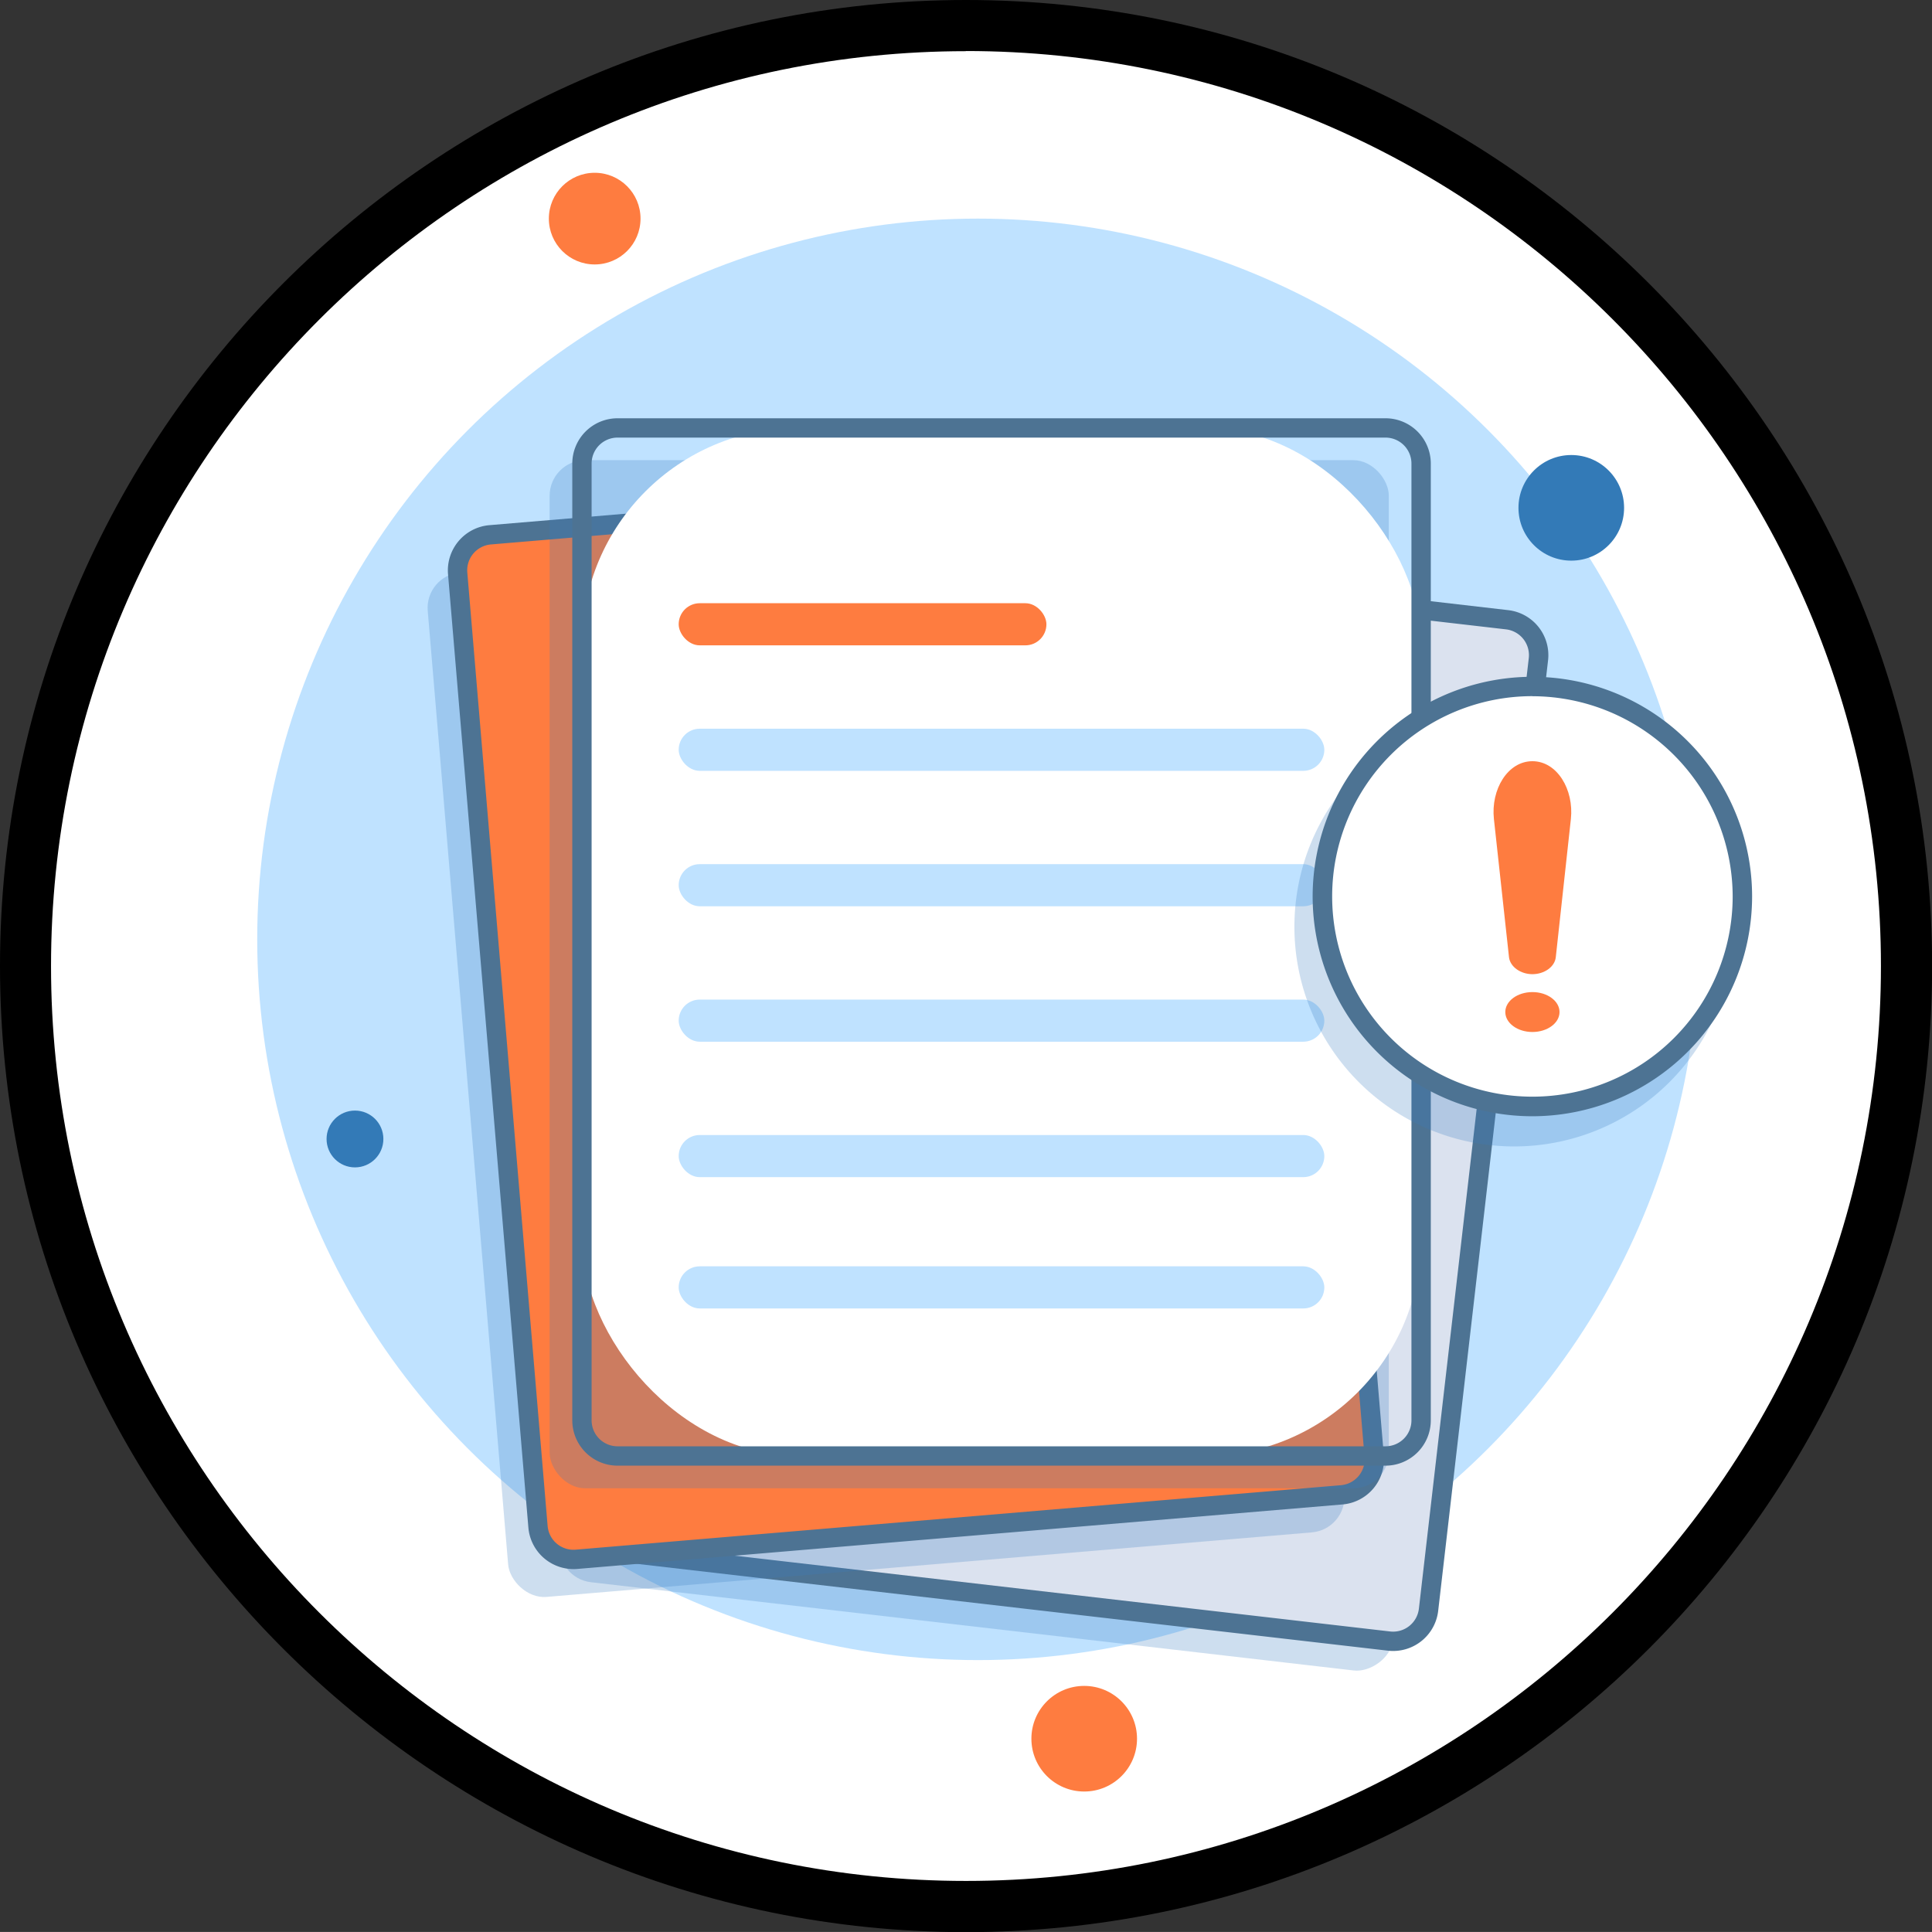 <svg xmlns="http://www.w3.org/2000/svg" viewBox="0 0 520.97 520.96"><rect x="0" y="0" width="520.97" height="520.96" fill="#333333" stroke="none"/><defs><style>.cls-1{isolation:isolate;}.cls-2{fill:#fff;}.cls-3{fill:#bfe2ff;}.cls-4{fill:#3a7ec1;opacity:0.25;mix-blend-mode:multiply;}.cls-5{fill:#dbe2ef;}.cls-6{fill:#4d7393;}.cls-7{fill:#fe7c40;}.cls-8{fill:#337ab7;}</style></defs><g class="cls-1"><g id="Layer_2" data-name="Layer 2"><g id="Layer_4" data-name="Layer 4"><circle class="cls-2" cx="260.48" cy="260.48" r="253.6"/><path d="M260.48,521C116.85,521,0,404.11,0,260.48S116.85,0,260.48,0,521,116.85,521,260.48,404.11,521,260.48,521Zm0-507.2c-136,0-246.72,110.68-246.72,246.72S124.44,507.2,260.48,507.2,507.2,396.52,507.2,260.48,396.52,13.76,260.48,13.76Z"/><circle class="cls-3" cx="263.71" cy="253.3" r="194.35"/><rect class="cls-4" x="139.5" y="187.69" width="277.24" height="226.29" rx="9.6" transform="translate(-52.67 542.55) rotate(-83.4)"/><rect class="cls-5" x="149.02" y="179.78" width="277.24" height="226.29" rx="9.6" transform="translate(-36.39 545.02) rotate(-83.4)"/><path class="cls-6" d="M375.68,445.19a11.32,11.32,0,0,1-1.41-.08l-205.7-23.78a12.22,12.22,0,0,1-10.73-13.54l29.64-256.32A12.2,12.2,0,0,1,201,140.74l205.71,23.79a12.22,12.22,0,0,1,10.73,13.53L387.81,434.38A12.23,12.23,0,0,1,375.68,445.19ZM199.6,145.88a7,7,0,0,0-6.94,6.19L163,408.39a7,7,0,0,0,6.15,7.75l205.7,23.79a7,7,0,0,0,7.76-6.15l29.63-256.32a7,7,0,0,0-6.14-7.75L200.41,145.92A7.32,7.32,0,0,0,199.6,145.88Z"/><rect class="cls-4" x="125.76" y="145.18" width="226.29" height="277.24" rx="9.6" transform="translate(-22.98 21.06) rotate(-4.82)"/><rect class="cls-7" x="133.84" y="135.03" width="226.29" height="277.24" rx="9.6" transform="translate(-22.1 21.7) rotate(-4.82)"/><path class="cls-6" d="M154.64,423.11a12.22,12.22,0,0,1-12.16-11.18L120.81,154.81A12.24,12.24,0,0,1,132,141.61L338.3,124.23h0a12.27,12.27,0,0,1,13.2,11.14l21.66,257.12A12.21,12.21,0,0,1,362,405.68L155.67,423.07C155.33,423.1,155,423.11,154.64,423.11Zm184.1-293.68L132.39,146.81a7,7,0,0,0-6.38,7.56l21.66,257.12a7,7,0,0,0,7.56,6.38l206.35-17.38a7,7,0,0,0,6.38-7.56L346.3,135.81a7,7,0,0,0-7.56-6.38Z"/><rect class="cls-4" x="148.21" y="124.08" width="226.29" height="277.24" rx="9.6"/><rect class="cls-2" x="156.92" y="115.37" width="226.29" height="277.24" rx="58.49"/><path class="cls-6" d="M373.6,395.22H166.53A12.22,12.22,0,0,1,154.32,383V125a12.21,12.21,0,0,1,12.21-12.21H373.6A12.22,12.22,0,0,1,385.82,125V383A12.23,12.23,0,0,1,373.6,395.22ZM166.53,118a7,7,0,0,0-7,7V383a7,7,0,0,0,7,7H373.6a7,7,0,0,0,7-7V125a7,7,0,0,0-7-7Z"/><rect class="cls-7" x="183.01" y="162.66" width="99.16" height="11.36" rx="5.68"/><rect class="cls-3" x="183.01" y="196.5" width="174.1" height="11.36" rx="5.68"/><rect class="cls-3" x="183.01" y="233.02" width="174.1" height="11.36" rx="5.68"/><rect class="cls-3" x="183.01" y="269.54" width="174.1" height="11.36" rx="5.68"/><rect class="cls-3" x="183.01" y="306.06" width="174.1" height="11.36" rx="5.68"/><rect class="cls-3" x="183.01" y="341.47" width="174.1" height="11.36" rx="5.68"/><path class="cls-4" d="M408.29,190.64a59.25,59.25,0,1,0,59.25,59.25A59.32,59.32,0,0,0,408.29,190.64Z"/><circle class="cls-2" cx="413.22" cy="241.77" r="56.64"/><path class="cls-6" d="M413.22,301a59.25,59.25,0,1,1,59.24-59.25A59.32,59.32,0,0,1,413.22,301Zm0-113.28a54,54,0,1,0,54,54A54.1,54.1,0,0,0,413.22,187.74Z"/><path class="cls-7" d="M413.22,262.69h0c-3.2,0-6-2-6.31-4.55l-4.07-37.27c-.87-8,3.73-15.61,10.38-15.61h0c6.64,0,11.24,7.62,10.37,15.61l-4.07,37.27C419.23,260.73,416.41,262.69,413.22,262.69Z"/><ellipse class="cls-7" cx="413.22" cy="272.9" rx="7.31" ry="5.38"/><circle class="cls-7" cx="160.36" cy="58.95" r="12.36"/><circle class="cls-8" cx="423.7" cy="136.94" r="14.24"/><circle class="cls-7" cx="292.36" cy="468.85" r="14.24"/><circle class="cls-8" cx="95.72" cy="307.13" r="7.66"/></g></g></g></svg>